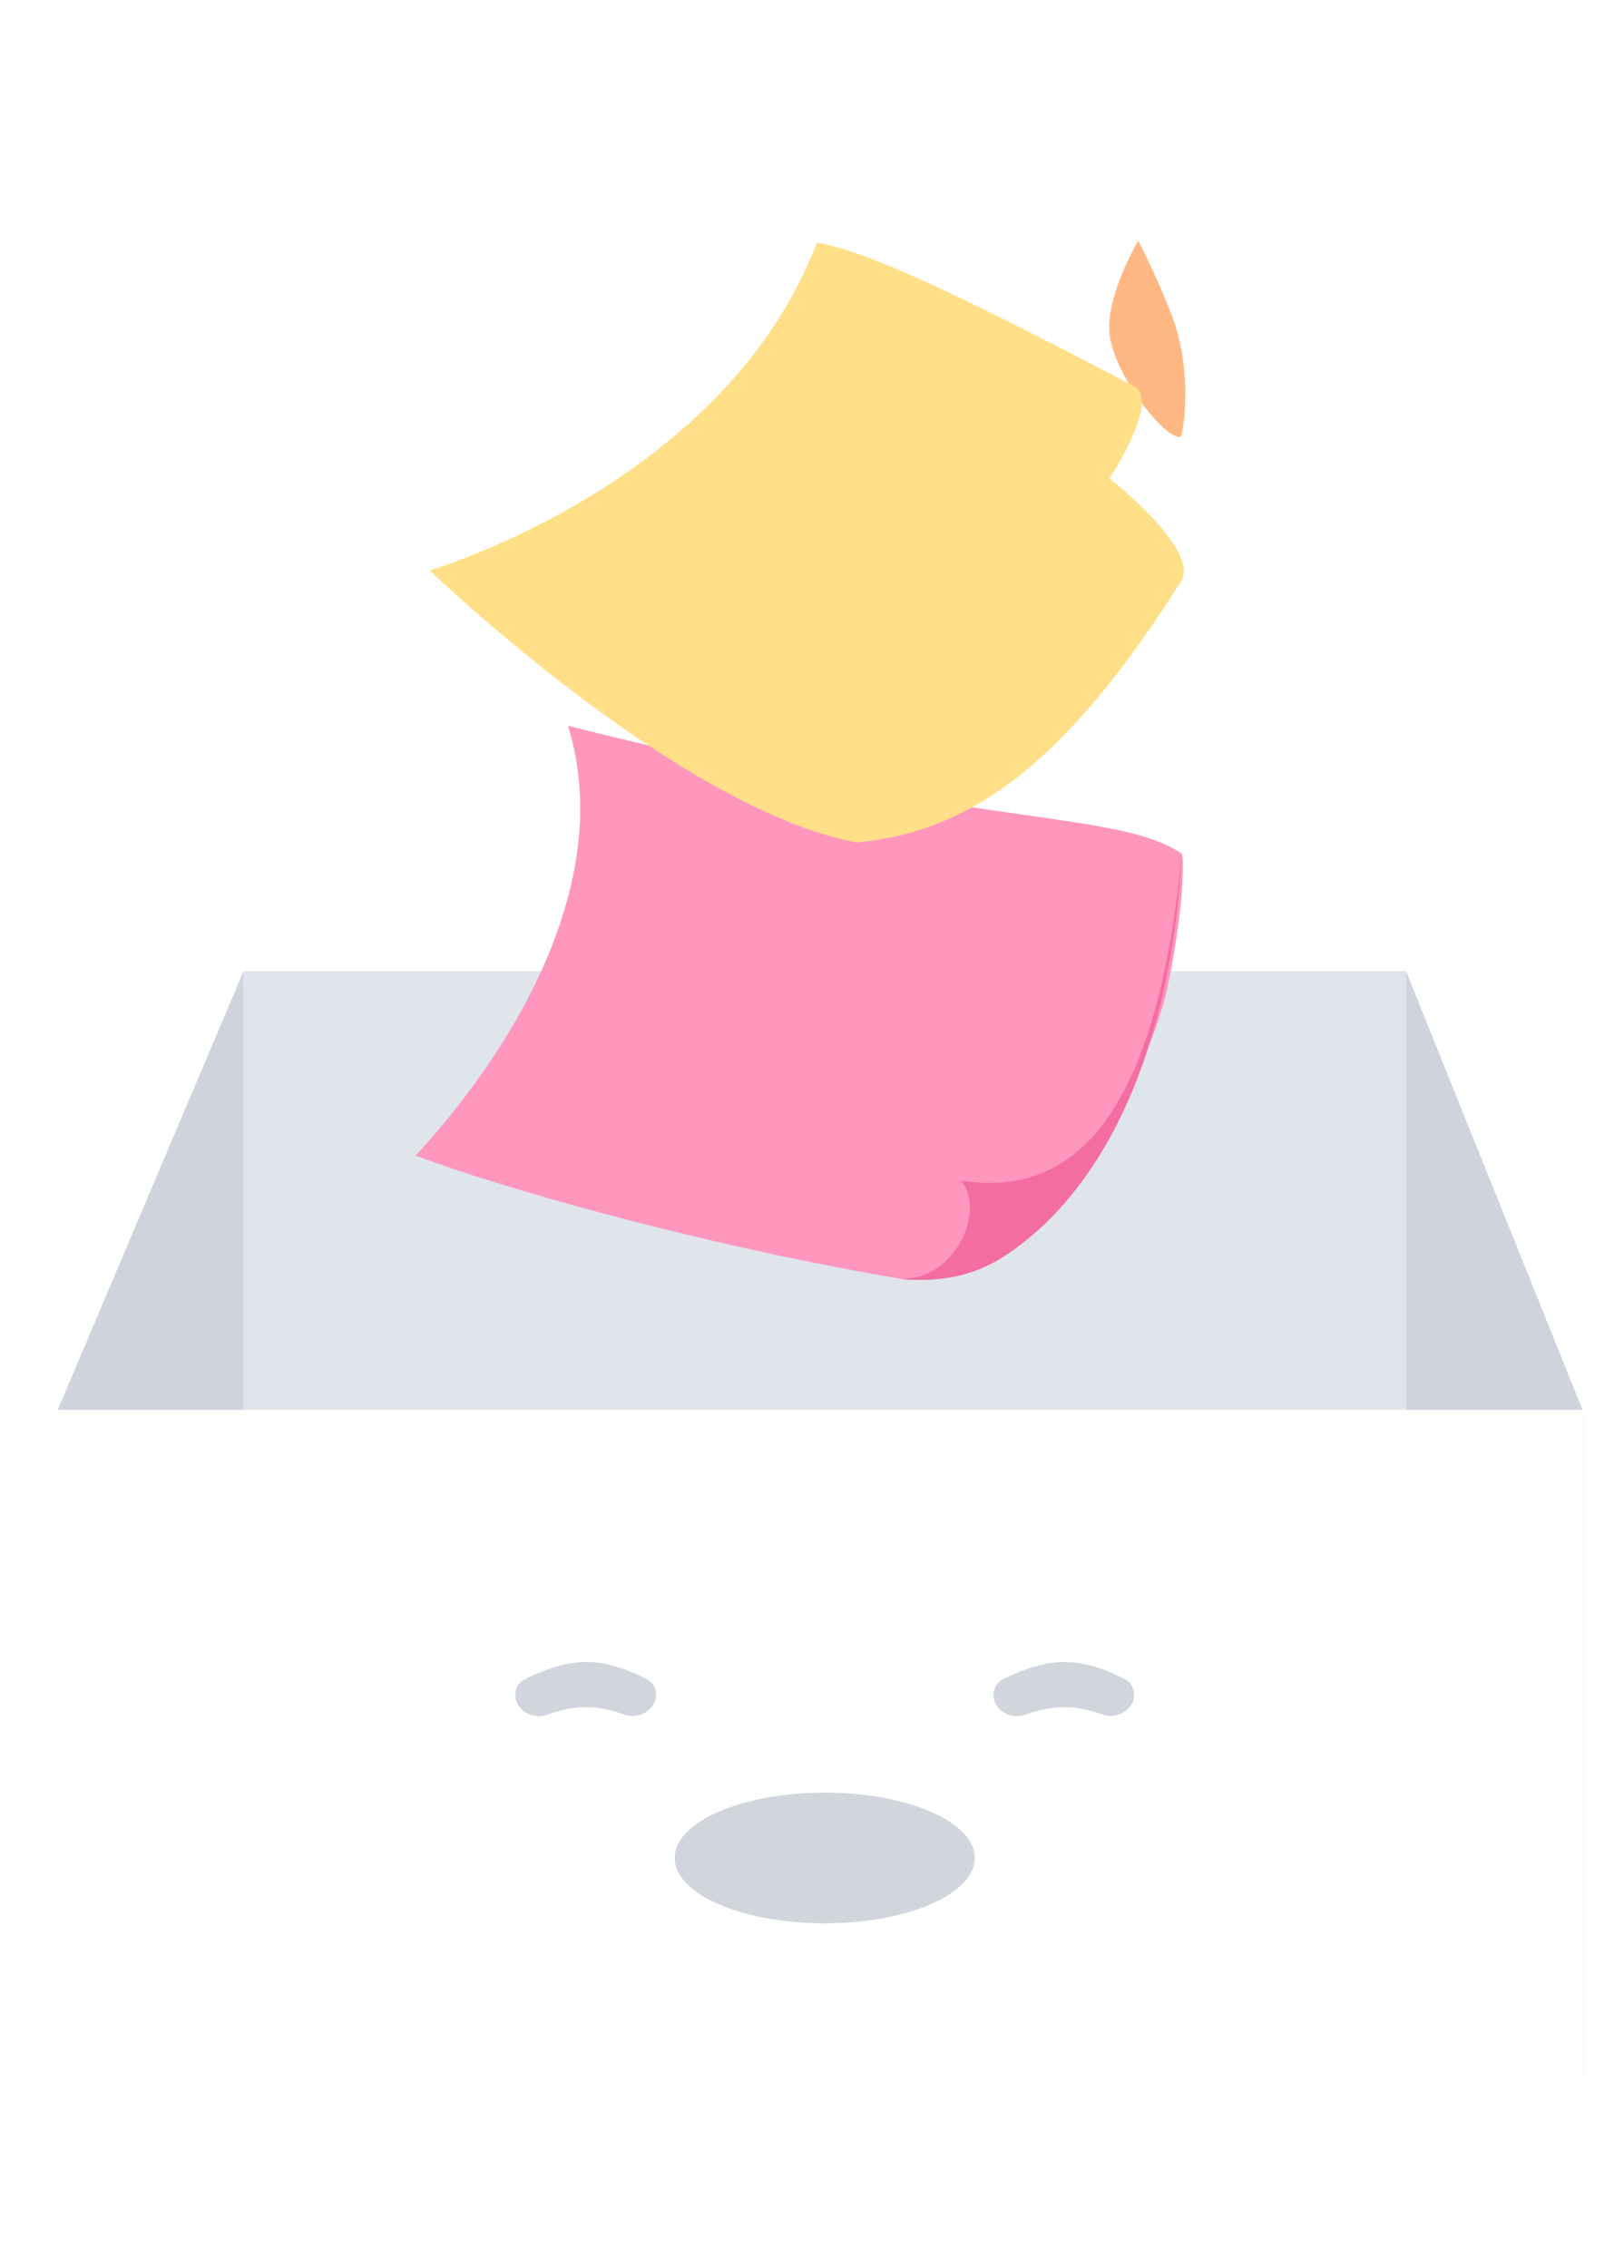 <svg width="174" height="243" viewBox="0 0 174 243" fill="none" xmlns="http://www.w3.org/2000/svg">
<g filter="url(#filter0_f_2538_35283)">
<rect x="25.085" y="206.043" width="124.557" height="12" fill="#1B3554"/>
</g>
<rect x="26.09" y="104.043" width="124.557" height="79" fill="#E0E5EC"/>
<path fill-rule="evenodd" clip-rule="evenodd" d="M26.09 104.043V224.043H6V151.48L26.09 104.043Z" fill="#CFD4DC"/>
<path fill-rule="evenodd" clip-rule="evenodd" d="M150.647 104.043V223.043H169.732V151.48L150.647 104.043Z" fill="#CFD4DC"/>
<path d="M6 151.043H169.732V225.043C169.732 227.804 167.494 230.043 164.732 230.043H11C8.239 230.043 6 227.804 6 225.043V151.043Z" fill="white"/>
<path opacity="0.2" fill-rule="evenodd" clip-rule="evenodd" d="M55.22 181.595C55.22 180.893 55.582 180.24 56.206 179.919C57.596 179.204 60.252 178.043 62.832 178.043C65.412 178.043 67.991 179.203 69.335 179.918C69.941 180.24 70.288 180.88 70.288 181.566C70.288 183.176 68.435 184.233 66.92 183.688C65.694 183.247 64.25 182.889 62.794 182.889C61.31 182.889 59.825 183.261 58.569 183.714C57.056 184.259 55.22 183.203 55.22 181.595Z" fill="#1B3554"/>
<path opacity="0.2" fill-rule="evenodd" clip-rule="evenodd" d="M106.449 181.595C106.449 180.893 106.811 180.24 107.435 179.919C108.825 179.204 111.48 178.043 114.061 178.043C116.641 178.043 119.22 179.203 120.564 179.918C121.17 180.24 121.517 180.88 121.517 181.566C121.517 183.176 119.664 184.233 118.149 183.688C116.923 183.247 115.479 182.889 114.023 182.889C112.539 182.889 111.054 183.261 109.798 183.714C108.285 184.259 106.449 183.203 106.449 181.595Z" fill="#1B3554"/>
<ellipse opacity="0.2" cx="88.368" cy="199.046" rx="16.072" ry="7.003" fill="#1B3554"/>
<path fill-rule="evenodd" clip-rule="evenodd" d="M60.859 77.762C65.61 93.007 56.764 110.504 44.531 123.805C57.041 128.437 79.379 134.204 97.19 137.106C98.037 137.244 100.542 136.577 101.353 136.604C106.26 136.766 108.478 132.928 110.155 131.632C116.564 122.721 123.16 116.011 125.367 104.462C126.498 98.54 126.91 93.575 126.665 91.502C119.782 86.726 105.254 88.921 60.859 77.762Z" fill="#FF96BC"/>
<path fill-rule="evenodd" clip-rule="evenodd" d="M102.976 126.469C105.793 129.863 102.02 137.74 95.862 136.951C102.411 137.725 106.199 135.722 108.998 133.606C111.797 131.491 124.925 121.687 126.625 91.545C124.14 116.917 116.574 128.638 102.976 126.469Z" fill="#F46DA0"/>
<path fill-rule="evenodd" clip-rule="evenodd" d="M121.949 25.792C121.949 25.792 124.358 30.406 125.79 34.473C127.778 40.116 126.772 46.702 126.48 46.782C124.885 47.219 118.993 39.819 118.843 35.309C118.707 31.253 121.949 25.792 121.949 25.792Z" fill="#FFB883"/>
<g filter="url(#filter1_d_2538_35283)">
<path fill-rule="evenodd" clip-rule="evenodd" d="M46.035 45.107C46.035 45.107 77.688 35.87 87.521 9.996C92.276 10.789 100.761 14.463 121.495 25.378C124.392 26.903 118.872 35.256 118.872 35.256C118.872 35.256 128.661 42.911 126.532 46.285C114.23 65.788 103.965 73.174 91.757 74.256C72.546 70.621 46.035 45.107 46.035 45.107Z" fill="#FFDF87"/>
</g>
<defs>
<filter id="filter0_f_2538_35283" x="0.899" y="181.856" width="172.931" height="60.374" filterUnits="userSpaceOnUse" color-interpolation-filters="sRGB">
<feFlood flood-opacity="0" result="BackgroundImageFix"/>
<feBlend mode="normal" in="SourceGraphic" in2="BackgroundImageFix" result="shape"/>
<feGaussianBlur stdDeviation="12.094" result="effect1_foregroundBlur_2538_35283"/>
</filter>
<filter id="filter1_d_2538_35283" x="46.035" y="9.996" width="80.8" height="80.26" filterUnits="userSpaceOnUse" color-interpolation-filters="sRGB">
<feFlood flood-opacity="0" result="BackgroundImageFix"/>
<feColorMatrix in="SourceAlpha" type="matrix" values="0 0 0 0 0 0 0 0 0 0 0 0 0 0 0 0 0 0 127 0" result="hardAlpha"/>
<feOffset dy="16"/>
<feColorMatrix type="matrix" values="0 0 0 0 0.106 0 0 0 0 0.208 0 0 0 0 0.329 0 0 0 0.272 0"/>
<feBlend mode="normal" in2="BackgroundImageFix" result="effect1_dropShadow_2538_35283"/>
<feBlend mode="normal" in="SourceGraphic" in2="effect1_dropShadow_2538_35283" result="shape"/>
</filter>
</defs>
</svg>
